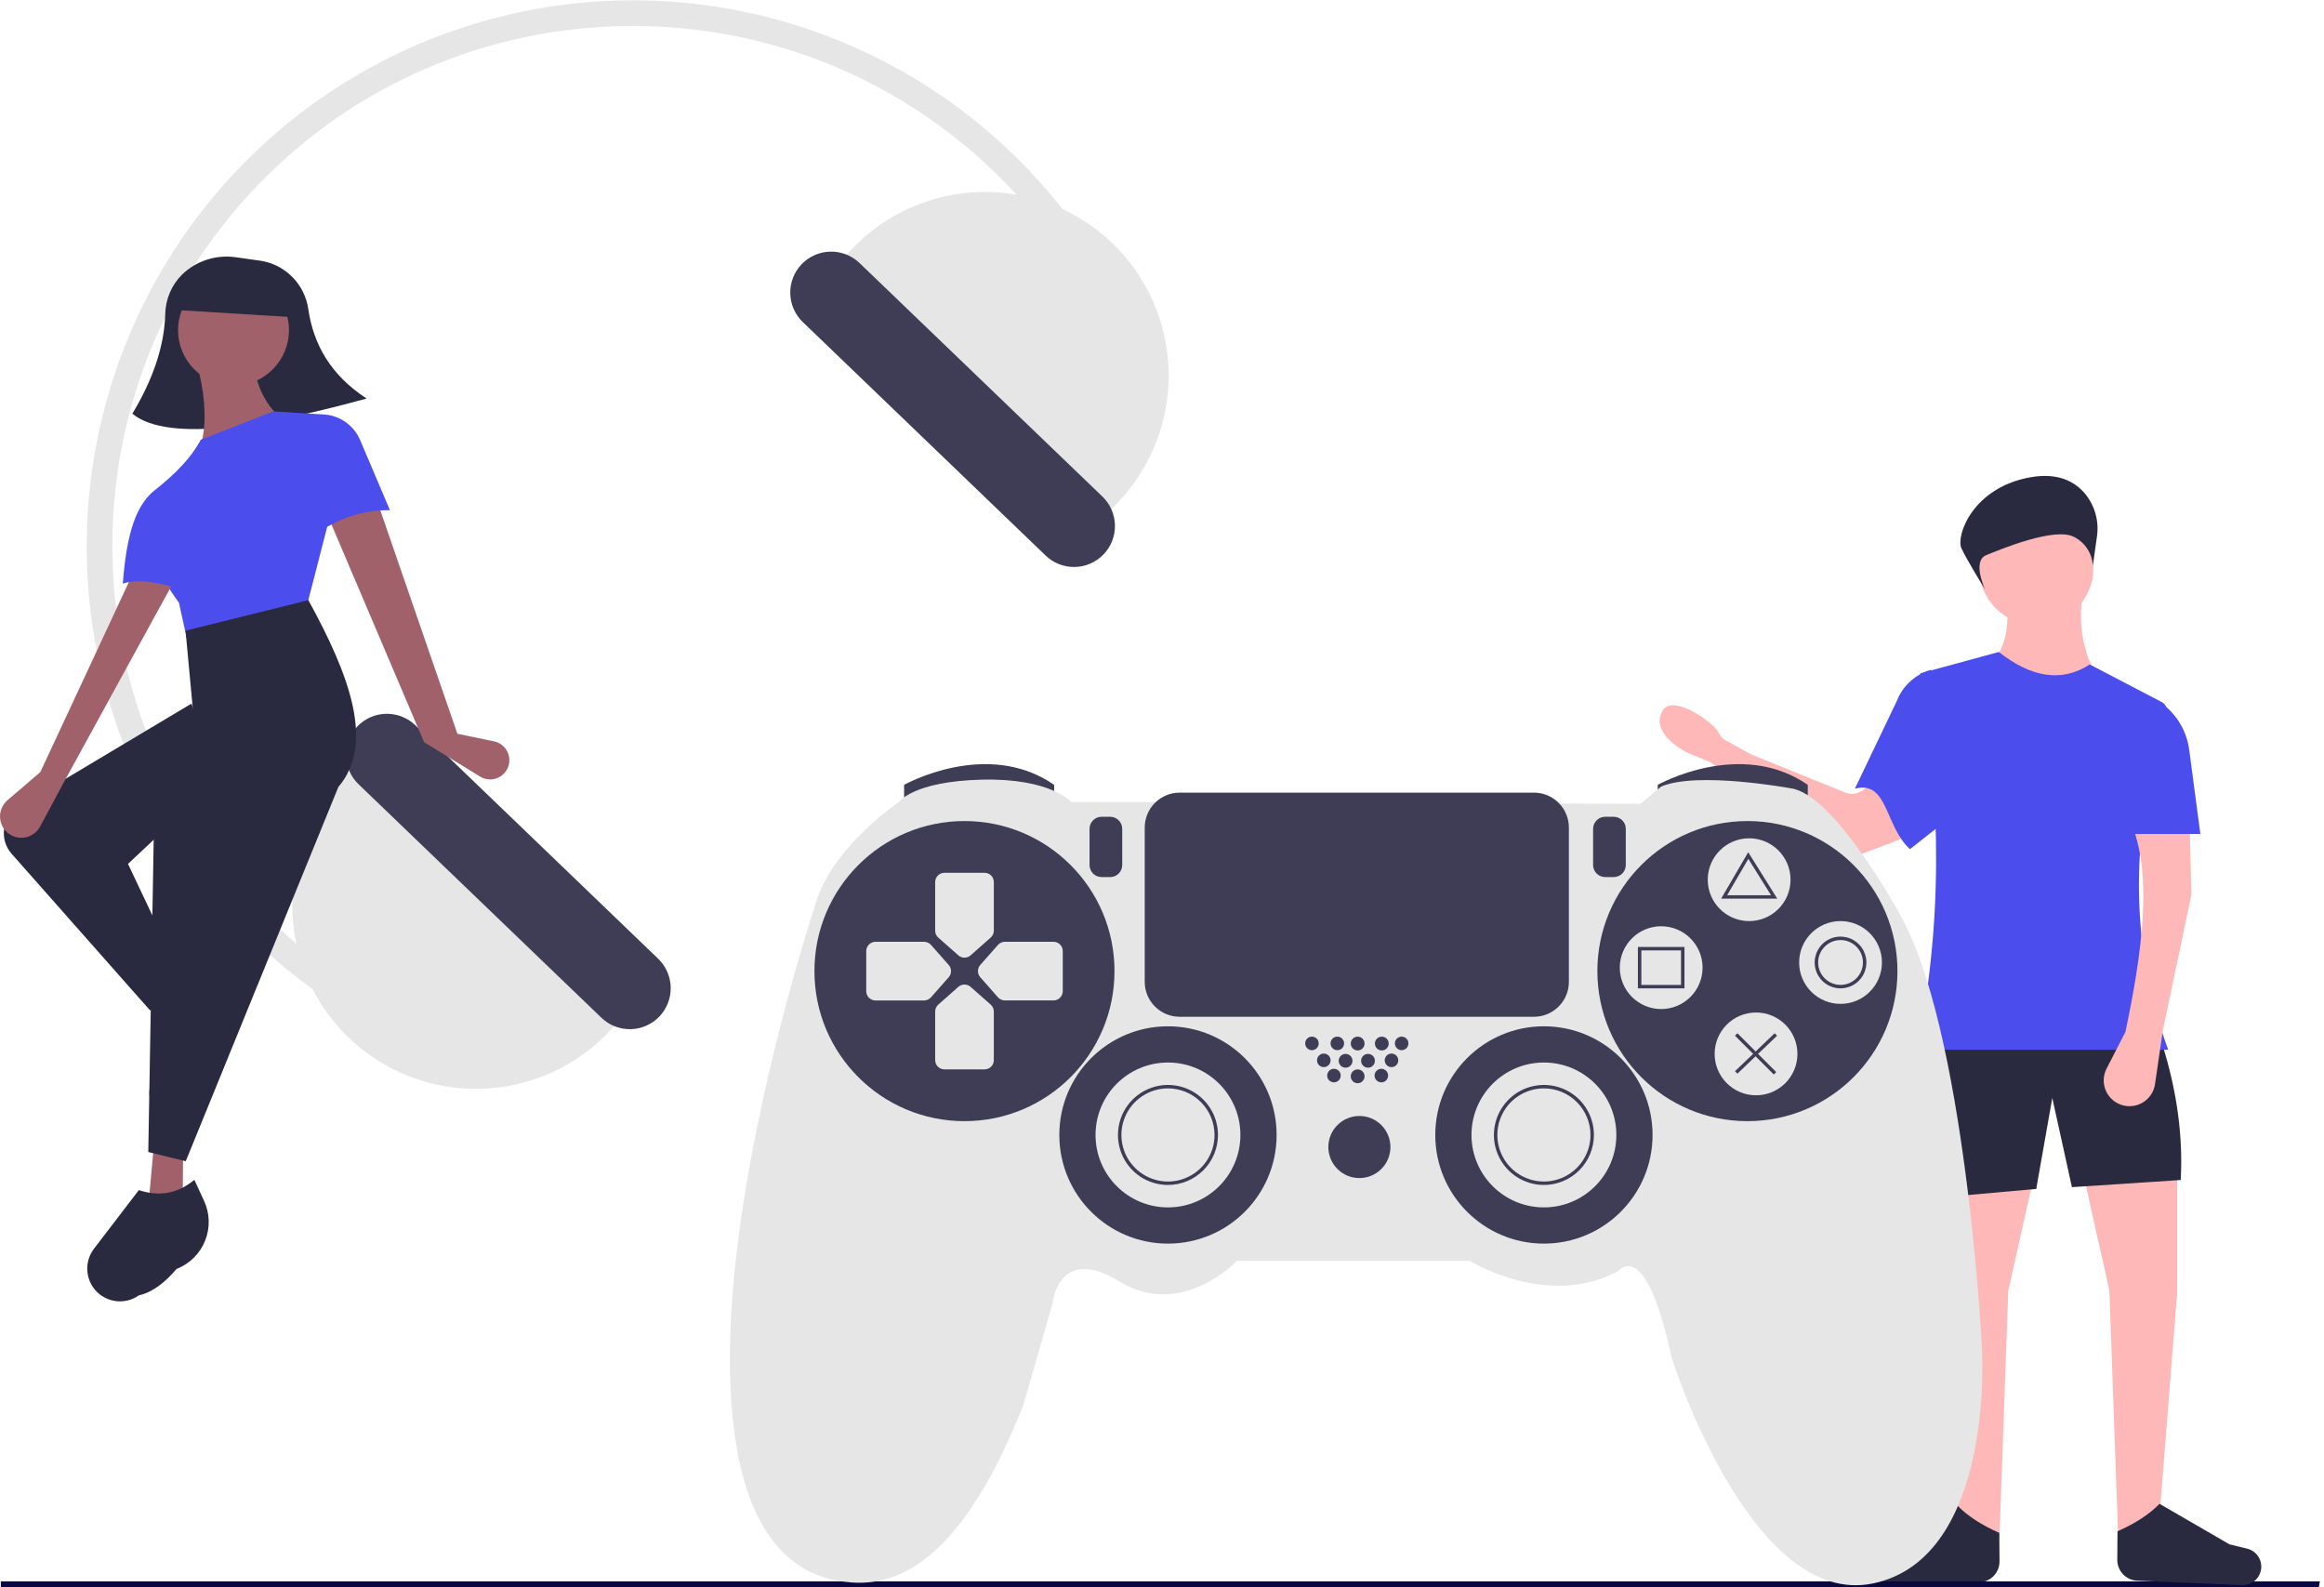 <svg width="536" height="366" viewBox="0 0 536 366" fill="none" xmlns="http://www.w3.org/2000/svg">
<path d="M459.347 152.819C466.722 160.554 474.95 161.788 484.031 156.522C480.22 150.415 479.313 143.772 480.329 136.774H462.638C463.422 142.923 463.211 148.649 459.347 152.819Z" fill="#FFB8B8"/>
<path d="M488.556 355.228L498.019 350.292L502.133 298.044V270.48L480.328 270.068L486.499 297.632L488.556 355.228Z" fill="#FFB8B8"/>
<path d="M461.128 355.228L451.666 350.292L447.552 298.044V270.48L469.356 270.068L463.185 297.632L461.128 355.228Z" fill="#FFB8B8"/>
<path d="M446.594 276.239L469.632 274.182L473.335 253.201L477.86 273.771L502.955 272.125C503.504 262.129 502.111 251.841 498.841 241.27L443.714 240.036L446.594 276.239Z" fill="#292940"/>
<path d="M422.648 197.442L394.935 176.103C394.647 175.881 394.331 175.7 393.995 175.563L389.967 173.924C386.732 172.608 380.57 168.23 383.575 163.722C385.998 160.087 395.273 166.598 396.414 169.01C396.775 169.769 397.366 170.395 398.104 170.797L403.735 173.884C403.872 173.959 404.014 174.026 404.158 174.084L425.6 182.775C426.194 183.016 426.837 183.112 427.476 183.054C428.115 182.996 428.731 182.787 429.272 182.444L433.16 179.979C433.713 179.628 434.343 179.418 434.996 179.365C435.649 179.313 436.304 179.42 436.906 179.678C437.508 179.936 438.038 180.337 438.45 180.846C438.863 181.355 439.145 181.957 439.272 182.6L440.557 189.084C440.742 190.017 440.59 190.986 440.129 191.819C439.668 192.652 438.928 193.294 438.038 193.633L426.543 198.015C425.899 198.261 425.202 198.337 424.521 198.237C423.839 198.136 423.194 197.863 422.648 197.442Z" fill="#FFB8B8"/>
<path d="M427.796 181.894C435.468 179.837 434.663 190.556 440.516 195.827L452.026 186.74L445.359 154.465C443.571 154.976 441.926 155.896 440.554 157.152C439.182 158.408 438.121 159.966 437.455 161.703L427.796 181.894Z" fill="#4B4DED"/>
<path d="M442.068 242.093H500.076C490.688 216.794 491.602 190.775 499.595 164.26C499.73 163.82 499.706 163.346 499.529 162.922C499.351 162.497 499.031 162.148 498.624 161.934L481.974 153.23C475.438 157.483 468.414 156.176 460.993 150.351L442.891 155.287C447.819 184.883 447.959 213.871 442.068 242.093Z" fill="#4B4DED"/>
<path d="M456.573 364.891L432.399 365.915C431.346 365.96 430.314 365.614 429.502 364.943C428.689 364.273 428.153 363.325 427.998 362.283C427.84 361.231 428.081 360.158 428.674 359.274C429.267 358.39 430.169 357.76 431.202 357.507L435.302 356.502L451.418 347.161C453.805 349.633 457.093 351.724 461.112 353.504L461.159 360.071C461.168 361.312 460.695 362.508 459.839 363.407C458.984 364.306 457.813 364.838 456.573 364.891Z" fill="#292940"/>
<path d="M534.812 366H0.194V364.679H535.052L534.812 366Z" fill="#09093D"/>
<path d="M492.911 364.524L517.085 365.548C518.138 365.593 519.169 365.247 519.982 364.576C520.795 363.906 521.33 362.958 521.486 361.916C521.644 360.864 521.402 359.791 520.809 358.907C520.217 358.023 519.315 357.393 518.282 357.14L514.181 356.135L498.066 346.794C495.678 349.266 492.391 351.357 488.372 353.137L488.325 359.704C488.316 360.945 488.789 362.141 489.645 363.04C490.5 363.939 491.671 364.471 492.911 364.524Z" fill="#292940"/>
<path d="M469.632 144.18C476.903 144.18 482.797 138.285 482.797 131.015C482.797 123.744 476.903 117.85 469.632 117.85C462.361 117.85 456.467 123.744 456.467 131.015C456.467 138.285 462.361 144.18 469.632 144.18Z" fill="#FFB8B8"/>
<path d="M490.202 237.979L485.853 246.436C485.469 247.182 485.248 248.001 485.203 248.839C485.158 249.677 485.291 250.515 485.594 251.298C485.896 252.081 486.361 252.791 486.957 253.381C487.553 253.972 488.268 254.43 489.053 254.724C489.885 255.036 490.776 255.158 491.661 255.08C492.546 255.003 493.402 254.728 494.166 254.276C494.931 253.824 495.585 253.207 496.08 252.47C496.575 251.732 496.898 250.893 497.026 250.014L498.841 237.568L505.424 206.301L505.012 190.668H491.848C496.338 202.296 494.11 219.446 490.202 237.979Z" fill="#FFB8B8"/>
<path d="M489.791 192.314H507.481L504.913 172.913C504.565 170.282 503.563 167.78 502 165.635C500.436 163.491 498.36 161.772 495.962 160.636L489.791 192.314Z" fill="#4B4DED"/>
<path d="M483.628 123.763C483.891 122.005 483.781 120.21 483.304 118.497C482.827 116.784 481.995 115.191 480.861 113.821C478.615 111.163 474.85 108.988 468.604 110.014C454.976 112.253 451.046 123.598 452.381 126.451C453.716 129.305 457.809 135.918 457.809 135.918C457.809 135.918 454.805 129.371 458.065 128.039C461.325 126.706 473.94 121.456 478.344 123.821C479.59 124.447 480.648 125.392 481.411 126.56C482.173 127.728 482.613 129.077 482.684 130.47L483.628 123.763Z" fill="#292940"/>
<path d="M258.302 68.974L253.009 71.659C246.913 59.655 238.836 48.764 229.118 39.444C181.395 -6.435 105.245 -4.935 59.365 42.788C13.486 90.511 14.986 166.661 62.709 212.54C71.792 221.29 82.198 228.553 93.543 234.061L90.954 239.402C72.971 230.67 57.324 217.785 45.306 201.811C33.288 185.836 25.243 167.232 21.836 147.533C18.43 127.835 19.759 107.61 25.715 88.527C31.671 69.444 42.081 52.053 56.087 37.789C70.093 23.525 87.292 12.799 106.263 6.497C125.234 0.194 145.432 -1.504 165.189 1.543C184.946 4.59 203.694 12.294 219.885 24.019C236.076 35.744 249.244 51.153 258.302 68.974Z" fill="#E6E6E6"/>
<path d="M79.229 179.396C71.443 187.495 67.194 198.354 67.415 209.586C67.636 220.817 72.31 231.501 80.409 239.286C88.507 247.072 99.366 251.321 110.598 251.1C121.83 250.879 132.513 246.205 140.299 238.107L147.591 230.522L86.521 171.811L79.229 179.396Z" fill="#E6E6E6"/>
<path d="M82.429 167.503C80.696 169.31 79.751 171.73 79.8 174.233C79.849 176.736 80.889 179.117 82.692 180.854L138.705 234.703C140.511 236.439 142.931 237.386 145.435 237.337C147.939 237.288 150.321 236.246 152.057 234.44C153.792 232.635 154.739 230.214 154.69 227.71C154.641 225.206 153.599 222.825 151.794 221.089L95.781 167.24C93.974 165.507 91.553 164.561 89.05 164.611C86.547 164.66 84.166 165.7 82.429 167.503Z" fill="#3F3D56"/>
<path d="M250.428 123.552L257.72 115.967C265.505 107.869 269.755 97.009 269.533 85.778C269.312 74.546 264.638 63.862 256.54 56.077C252.53 52.222 247.8 49.194 242.62 47.167C237.44 45.14 231.912 44.153 226.351 44.263C215.119 44.484 204.435 49.158 196.65 57.256L189.358 64.841L250.428 123.552Z" fill="#E6E6E6"/>
<path d="M184.892 60.923C183.159 62.729 182.213 65.15 182.263 67.653C182.312 70.156 183.352 72.537 185.155 74.274L241.168 128.123C242.974 129.857 245.394 130.802 247.897 130.752C250.399 130.702 252.78 129.66 254.515 127.855C256.249 126.051 257.197 123.631 257.148 121.129C257.1 118.626 256.06 116.245 254.256 114.509L198.243 60.66C196.437 58.927 194.016 57.981 191.513 58.03C189.01 58.08 186.629 59.12 184.892 60.923Z" fill="#3F3D56"/>
<path d="M208.521 185.367V180.992C208.521 180.992 227.612 170.253 243.124 180.992V184.969L208.521 185.367Z" fill="#3F3D56"/>
<path d="M382.335 185.367V180.992C382.335 180.992 401.427 170.253 416.939 180.992V184.969L382.335 185.367Z" fill="#3F3D56"/>
<path d="M265.796 184.969H247.102C247.102 184.969 242.329 179.401 226.419 179.798C210.509 180.196 207.327 184.969 207.327 184.969C207.327 184.969 191.616 195.509 188.037 208.635C188.037 208.635 168.746 266.507 168.348 311.85C167.951 357.193 185.451 363.556 194.599 364.75C203.748 365.943 220.055 364.352 235.965 324.18L242.727 300.713C242.727 300.713 243.92 286.792 258.239 295.542C272.557 304.292 285.285 290.769 285.285 290.769H338.981C338.981 290.769 356.879 301.906 373.187 293.156C373.187 293.156 379.551 284.803 385.517 313.043C385.517 313.043 403.813 371.114 432.053 365.147C460.293 359.181 457.111 310.656 457.111 310.656C457.111 310.656 453.332 236.477 437.82 210.226C437.82 210.226 422.905 182.98 412.961 181.787C412.961 181.787 391.483 177.81 383.13 181.389L378.357 185.367L265.796 184.969Z" fill="#E6E6E6"/>
<path d="M222.442 258.552C241.553 258.552 257.045 243.059 257.045 223.948C257.045 204.837 241.553 189.344 222.442 189.344C203.331 189.344 187.838 204.837 187.838 223.948C187.838 243.059 203.331 258.552 222.442 258.552Z" fill="#3F3D56"/>
<path d="M403.018 258.552C422.129 258.552 437.621 243.059 437.621 223.948C437.621 204.837 422.129 189.344 403.018 189.344C383.907 189.344 368.414 204.837 368.414 223.948C368.414 243.059 383.907 258.552 403.018 258.552Z" fill="#3F3D56"/>
<path d="M228.471 216.232L223.858 220.313C223.467 220.657 222.964 220.847 222.444 220.847C221.923 220.847 221.42 220.657 221.03 220.313L216.408 216.232C216.182 216.033 216 215.788 215.876 215.514C215.751 215.24 215.686 214.942 215.684 214.641V203.413C215.685 202.846 215.911 202.302 216.312 201.902C216.713 201.502 217.257 201.277 217.824 201.277H227.071C227.638 201.276 228.182 201.5 228.583 201.899C228.984 202.299 229.21 202.842 229.211 203.409V214.633C229.209 214.937 229.141 215.237 229.014 215.512C228.886 215.788 228.701 216.033 228.471 216.232Z" fill="#E6E6E6"/>
<path d="M228.471 231.66L223.858 227.584C223.467 227.24 222.964 227.05 222.444 227.05C221.923 227.05 221.42 227.24 221.03 227.584L216.408 231.664C216.182 231.863 216 232.108 215.876 232.382C215.751 232.657 215.686 232.954 215.684 233.255V244.472C215.683 245.038 215.907 245.582 216.307 245.983C216.707 246.384 217.249 246.61 217.816 246.611H227.071C227.638 246.612 228.182 246.388 228.583 245.989C228.984 245.589 229.21 245.046 229.211 244.48V233.259C229.209 232.956 229.141 232.656 229.014 232.38C228.886 232.104 228.701 231.859 228.471 231.66Z" fill="#E6E6E6"/>
<path d="M214.729 229.986L218.81 225.364C219.154 224.973 219.344 224.471 219.344 223.95C219.344 223.43 219.154 222.927 218.81 222.536L214.729 217.914C214.53 217.688 214.285 217.507 214.011 217.383C213.737 217.258 213.44 217.192 213.138 217.19H201.922C201.355 217.191 200.812 217.417 200.411 217.819C200.011 218.22 199.786 218.763 199.786 219.33V228.578C199.785 229.144 200.009 229.688 200.409 230.089C200.809 230.491 201.352 230.717 201.918 230.718H213.142C213.444 230.715 213.741 230.648 214.014 230.522C214.288 230.395 214.531 230.213 214.729 229.986Z" fill="#E6E6E6"/>
<path d="M230.158 229.986L226.085 225.36C225.74 224.97 225.55 224.467 225.55 223.946C225.55 223.425 225.74 222.923 226.085 222.532L230.166 217.91C230.365 217.684 230.61 217.503 230.884 217.378C231.158 217.254 231.456 217.188 231.757 217.187H242.973C243.54 217.185 244.083 217.409 244.485 217.809C244.886 218.209 245.112 218.752 245.113 219.318V228.574C245.114 229.14 244.89 229.684 244.49 230.085C244.091 230.487 243.548 230.713 242.981 230.714H231.761C231.457 230.713 231.157 230.648 230.881 230.523C230.604 230.397 230.358 230.214 230.158 229.986Z" fill="#E6E6E6"/>
<path d="M269.376 286.792C283.215 286.792 294.433 275.573 294.433 261.734C294.433 247.895 283.215 236.676 269.376 236.676C255.536 236.676 244.318 247.895 244.318 261.734C244.318 275.573 255.536 286.792 269.376 286.792Z" fill="#3F3D56"/>
<path d="M356.084 286.792C369.923 286.792 381.142 275.573 381.142 261.734C381.142 247.895 369.923 236.676 356.084 236.676C342.245 236.676 331.026 247.895 331.026 261.734C331.026 275.573 342.245 286.792 356.084 286.792Z" fill="#3F3D56"/>
<path d="M269.376 278.439C278.602 278.439 286.081 270.96 286.081 261.734C286.081 252.508 278.602 245.029 269.376 245.029C260.149 245.029 252.67 252.508 252.67 261.734C252.67 270.96 260.149 278.439 269.376 278.439Z" fill="#E6E6E6"/>
<path d="M269.375 273.268C267.094 273.268 264.864 272.592 262.967 271.325C261.07 270.057 259.592 268.256 258.719 266.148C257.846 264.04 257.617 261.721 258.062 259.484C258.508 257.246 259.606 255.191 261.219 253.578C262.832 251.964 264.888 250.866 267.125 250.421C269.363 249.976 271.682 250.204 273.79 251.077C275.897 251.95 277.699 253.429 278.966 255.326C280.234 257.222 280.91 259.453 280.91 261.734C280.907 264.792 279.69 267.724 277.528 269.886C275.365 272.049 272.434 273.265 269.375 273.268ZM269.375 250.995C267.251 250.995 265.175 251.625 263.409 252.805C261.643 253.985 260.267 255.662 259.454 257.624C258.641 259.586 258.428 261.746 258.843 263.829C259.257 265.912 260.28 267.826 261.782 269.328C263.284 270.829 265.197 271.852 267.28 272.267C269.364 272.681 271.523 272.468 273.485 271.655C275.447 270.843 277.125 269.466 278.305 267.7C279.485 265.934 280.115 263.858 280.115 261.734C280.111 258.887 278.979 256.157 276.966 254.144C274.952 252.13 272.223 250.998 269.375 250.995Z" fill="#3F3D56"/>
<path d="M356.084 278.439C365.31 278.439 372.789 270.96 372.789 261.734C372.789 252.508 365.31 245.029 356.084 245.029C346.858 245.029 339.379 252.508 339.379 261.734C339.379 270.96 346.858 278.439 356.084 278.439Z" fill="#E6E6E6"/>
<path d="M356.084 273.268C353.803 273.268 351.572 272.592 349.676 271.325C347.779 270.057 346.3 268.256 345.427 266.148C344.554 264.04 344.326 261.721 344.771 259.484C345.216 257.246 346.315 255.191 347.928 253.578C349.541 251.964 351.596 250.866 353.834 250.421C356.071 249.976 358.39 250.204 360.498 251.077C362.606 251.95 364.407 253.429 365.675 255.326C366.942 257.222 367.618 259.453 367.618 261.734C367.615 264.792 366.399 267.724 364.236 269.886C362.074 272.049 359.142 273.265 356.084 273.268ZM356.084 250.995C353.96 250.995 351.884 251.625 350.118 252.805C348.352 253.985 346.975 255.662 346.162 257.624C345.349 259.586 345.137 261.746 345.551 263.829C345.966 265.912 346.988 267.826 348.49 269.328C349.992 270.829 351.906 271.852 353.989 272.267C356.072 272.681 358.231 272.468 360.194 271.655C362.156 270.843 363.833 269.466 365.013 267.7C366.193 265.934 366.823 263.858 366.823 261.734C366.82 258.887 365.687 256.157 363.674 254.144C361.661 252.13 358.931 250.998 356.084 250.995Z" fill="#3F3D56"/>
<path d="M313.525 271.677C317.479 271.677 320.685 268.472 320.685 264.518C320.685 260.564 317.479 257.359 313.525 257.359C309.571 257.359 306.366 260.564 306.366 264.518C306.366 268.472 309.571 271.677 313.525 271.677Z" fill="#3F3D56"/>
<path d="M302.583 242.185C303.447 242.185 304.146 241.485 304.146 240.621C304.146 239.758 303.447 239.058 302.583 239.058C301.72 239.058 301.02 239.758 301.02 240.621C301.02 241.485 301.72 242.185 302.583 242.185Z" fill="#3F3D56"/>
<path d="M308.438 242.185C309.301 242.185 310.001 241.485 310.001 240.621C310.001 239.758 309.301 239.058 308.438 239.058C307.575 239.058 306.875 239.758 306.875 240.621C306.875 241.485 307.575 242.185 308.438 242.185Z" fill="#3F3D56"/>
<path d="M307.658 249.603C308.522 249.603 309.222 248.903 309.222 248.039C309.222 247.176 308.522 246.476 307.658 246.476C306.795 246.476 306.095 247.176 306.095 248.039C306.095 248.903 306.795 249.603 307.658 249.603Z" fill="#3F3D56"/>
<path d="M313.127 249.801C314.006 249.801 314.718 249.089 314.718 248.21C314.718 247.332 314.006 246.619 313.127 246.619C312.249 246.619 311.536 247.332 311.536 248.21C311.536 249.089 312.249 249.801 313.127 249.801Z" fill="#3F3D56"/>
<path d="M318.588 249.603C319.452 249.603 320.152 248.903 320.152 248.039C320.152 247.176 319.452 246.476 318.588 246.476C317.725 246.476 317.025 247.176 317.025 248.039C317.025 248.903 317.725 249.603 318.588 249.603Z" fill="#3F3D56"/>
<path d="M305.316 246.09C306.179 246.09 306.879 245.391 306.879 244.527C306.879 243.664 306.179 242.964 305.316 242.964C304.452 242.964 303.753 243.664 303.753 244.527C303.753 245.391 304.452 246.09 305.316 246.09Z" fill="#3F3D56"/>
<path d="M310.343 246.222C311.222 246.222 311.934 245.509 311.934 244.631C311.934 243.752 311.222 243.04 310.343 243.04C309.464 243.04 308.752 243.752 308.752 244.631C308.752 245.509 309.464 246.222 310.343 246.222Z" fill="#3F3D56"/>
<path d="M315.514 246.222C316.393 246.222 317.105 245.509 317.105 244.631C317.105 243.752 316.393 243.04 315.514 243.04C314.635 243.04 313.923 243.752 313.923 244.631C313.923 245.509 314.635 246.222 315.514 246.222Z" fill="#3F3D56"/>
<path d="M320.931 246.09C321.794 246.09 322.494 245.391 322.494 244.527C322.494 243.664 321.794 242.964 320.931 242.964C320.068 242.964 319.368 243.664 319.368 244.527C319.368 245.391 320.068 246.09 320.931 246.09Z" fill="#3F3D56"/>
<path d="M313.127 242.244C314.006 242.244 314.718 241.532 314.718 240.653C314.718 239.775 314.006 239.062 313.127 239.062C312.249 239.062 311.536 239.775 311.536 240.653C311.536 241.532 312.249 242.244 313.127 242.244Z" fill="#3F3D56"/>
<path d="M318.696 242.244C319.575 242.244 320.287 241.532 320.287 240.653C320.287 239.775 319.575 239.062 318.696 239.062C317.817 239.062 317.105 239.775 317.105 240.653C317.105 241.532 317.817 242.244 318.696 242.244Z" fill="#3F3D56"/>
<path d="M323.274 242.185C324.137 242.185 324.837 241.485 324.837 240.621C324.837 239.758 324.137 239.058 323.274 239.058C322.411 239.058 321.711 239.758 321.711 240.621C321.711 241.485 322.411 242.185 323.274 242.185Z" fill="#3F3D56"/>
<path d="M254.062 188.359C253.327 188.36 252.621 188.652 252.101 189.173C251.581 189.693 251.288 190.398 251.287 191.134V199.487C251.288 200.223 251.581 200.928 252.101 201.448C252.621 201.968 253.327 202.261 254.062 202.262H256.051C256.787 202.261 257.492 201.968 258.012 201.448C258.533 200.928 258.825 200.223 258.826 199.487V191.134C258.825 190.398 258.533 189.693 258.012 189.173C257.492 188.652 256.787 188.36 256.051 188.359H254.062Z" fill="#3F3D56"/>
<path d="M370.204 188.359C369.468 188.36 368.762 188.652 368.242 189.173C367.722 189.693 367.429 190.398 367.429 191.134V199.487C367.429 200.223 367.722 200.928 368.242 201.448C368.762 201.968 369.468 202.261 370.204 202.262H372.192C372.928 202.261 373.634 201.968 374.154 201.448C374.674 200.928 374.967 200.223 374.967 199.487V191.134C374.967 190.398 374.674 189.693 374.154 189.173C373.634 188.652 372.928 188.36 372.192 188.359H370.204Z" fill="#3F3D56"/>
<path d="M403.415 212.413C408.687 212.413 412.961 208.14 412.961 202.867C412.961 197.595 408.687 193.322 403.415 193.322C398.143 193.322 393.87 197.595 393.87 202.867C393.87 208.14 398.143 212.413 403.415 212.413Z" fill="#E6E6E6"/>
<path d="M383.13 232.698C388.402 232.698 392.676 228.425 392.676 223.153C392.676 217.881 388.402 213.607 383.13 213.607C377.858 213.607 373.585 217.881 373.585 223.153C373.585 228.425 377.858 232.698 383.13 232.698Z" fill="#E6E6E6"/>
<path d="M424.496 231.505C429.768 231.505 434.042 227.231 434.042 221.959C434.042 216.687 429.768 212.414 424.496 212.414C419.224 212.414 414.95 216.687 414.95 221.959C414.95 227.231 419.224 231.505 424.496 231.505Z" fill="#E6E6E6"/>
<path d="M405.006 252.586C410.278 252.586 414.552 248.312 414.552 243.04C414.552 237.768 410.278 233.494 405.006 233.494C399.734 233.494 395.461 237.768 395.461 243.04C395.461 248.312 399.734 252.586 405.006 252.586Z" fill="#E6E6E6"/>
<path d="M272.06 182.791C269.927 182.793 267.882 183.641 266.374 185.15C264.866 186.658 264.017 188.703 264.015 190.836V226.434C264.017 228.567 264.866 230.612 266.374 232.12C267.882 233.628 269.927 234.477 272.06 234.479H353.796C355.929 234.477 357.974 233.628 359.483 232.12C360.991 230.612 361.839 228.567 361.842 226.434V190.836C361.839 188.703 360.991 186.658 359.483 185.15C357.974 183.641 355.929 182.793 353.796 182.791H272.06Z" fill="#3F3D56"/>
<path d="M409.901 207.243H396.956L403.205 196.53L409.901 207.243ZM398.341 206.447H408.465L403.228 198.068L398.341 206.447Z" fill="#3F3D56"/>
<path d="M388.5 227.925H377.761V218.379H388.5V227.925ZM378.556 227.13H387.705V219.175H378.556V227.13Z" fill="#3F3D56"/>
<path d="M424.496 227.926C423.316 227.926 422.162 227.576 421.181 226.92C420.2 226.264 419.436 225.333 418.984 224.243C418.532 223.152 418.414 221.953 418.644 220.795C418.875 219.638 419.443 218.575 420.277 217.741C421.112 216.906 422.175 216.338 423.332 216.108C424.489 215.878 425.689 215.996 426.779 216.447C427.869 216.899 428.801 217.664 429.457 218.645C430.112 219.626 430.462 220.779 430.462 221.959C430.46 223.541 429.831 225.058 428.713 226.176C427.594 227.295 426.078 227.924 424.496 227.926ZM424.496 216.789C423.473 216.789 422.474 217.092 421.623 217.66C420.773 218.228 420.11 219.036 419.719 219.981C419.327 220.925 419.225 221.965 419.425 222.968C419.624 223.971 420.117 224.892 420.84 225.616C421.563 226.339 422.484 226.831 423.487 227.031C424.49 227.23 425.53 227.128 426.475 226.736C427.42 226.345 428.227 225.682 428.795 224.832C429.363 223.982 429.667 222.982 429.667 221.959C429.665 220.588 429.12 219.274 428.15 218.305C427.181 217.335 425.867 216.79 424.496 216.789Z" fill="#3F3D56"/>
<path d="M400.714 238.284L400.151 238.846L409.1 247.795L409.663 247.233L400.714 238.284Z" fill="#3F3D56"/>
<path d="M409.305 238.277L400.158 247.029L400.708 247.603L409.855 238.852L409.305 238.277Z" fill="#3F3D56"/>
<path d="M84.547 91.903C62.83 97.89 39.049 102.397 30.528 95.405C35.194 87.638 37.884 79.983 38.113 72.466C38.164 69.027 39.557 65.745 41.994 63.318C43.608 61.759 45.556 60.588 47.689 59.895C49.823 59.202 52.087 59.004 54.308 59.316L59.944 60.107C60.134 60.134 60.323 60.164 60.511 60.198C63.216 60.71 65.693 62.057 67.593 64.049C69.494 66.041 70.723 68.579 71.108 71.305C72.296 79.455 76.289 86.511 84.547 91.903Z" fill="#292940"/>
<path d="M105.495 169.224L113.938 170.965C114.583 171.098 115.19 171.373 115.715 171.77C116.241 172.167 116.671 172.676 116.975 173.26C117.28 173.844 117.45 174.488 117.474 175.146C117.498 175.804 117.375 176.459 117.115 177.064C116.863 177.648 116.488 178.171 116.016 178.598C115.544 179.025 114.986 179.345 114.379 179.536C113.773 179.728 113.132 179.787 112.5 179.709C111.869 179.632 111.261 179.419 110.719 179.085L97.805 171.143L75.87 119.576L87.231 116.29L105.495 169.224Z" fill="#A0616A"/>
<path d="M45.353 236.889L38.96 238.748L34.121 228.755L39.042 226.191L45.353 236.889Z" fill="#A0616A"/>
<path d="M42.105 279.706L34.261 277.63L35.489 264.154L42.239 264.57L42.105 279.706Z" fill="#A0616A"/>
<path d="M42.923 227.547L34.615 233.014L2.665 196.874C1.972 196.09 1.46 195.163 1.166 194.159C0.872 193.155 0.803 192.098 0.963 191.064C1.124 190.031 1.51 189.045 2.095 188.177C2.68 187.309 3.449 186.581 4.347 186.045L44.15 162.262L50.246 179.774L29.521 199.223L42.923 227.547Z" fill="#292940"/>
<path d="M49.919 246.465C49.898 246.492 49.877 246.519 49.856 246.546C49.325 249.655 48.392 252.49 46.31 254.543C45.693 255.936 44.584 257.052 43.196 257.679C41.808 258.306 40.237 258.399 38.785 257.942C37.415 257.51 36.237 256.616 35.453 255.413C34.669 254.209 34.328 252.77 34.488 251.343L36.04 237.468C39.764 236.612 42.604 234.494 44.041 230.374L47.66 232.839C48.731 233.563 49.643 234.497 50.341 235.585C51.039 236.673 51.508 237.891 51.719 239.166C51.931 240.441 51.88 241.746 51.571 243.001C51.261 244.256 50.699 245.435 49.919 246.465Z" fill="#292940"/>
<path d="M53.857 88.931C60.918 88.931 66.643 83.207 66.643 76.145C66.643 69.083 60.918 63.359 53.857 63.359C46.795 63.359 41.071 69.083 41.071 76.145C41.071 83.207 46.795 88.931 53.857 88.931Z" fill="#A0616A"/>
<path d="M64.93 96.585L44.772 113.279L43.202 106.407L46.721 101.044C47.697 95.782 47.067 89.98 45.389 83.825L58.54 83.837C59.108 88.811 61.044 93.15 64.93 96.585Z" fill="#A0616A"/>
<path d="M70.605 140.375L43.392 148.665L41.275 138.986C36.175 132.139 33.959 125.889 37.295 120.79L35.616 113.114C40.432 109.322 44.22 105.443 46.299 101.417L63.042 94.875L75.35 95.632L78.985 107.812L70.605 140.375Z" fill="#4B4DED"/>
<path d="M89.937 117.652C84.136 117.591 78.46 119.33 73.689 122.631L75.35 95.632C77.036 95.857 78.635 96.517 79.989 97.548C81.342 98.578 82.404 99.943 83.07 101.509L89.937 117.652Z" fill="#4B4DED"/>
<path d="M42.837 267.795L34.2 265.669L35.472 192.28L47.07 179.579L44.473 163.477L42.794 145.439L71.124 138.415C80.699 155.802 86.487 171.61 78.039 181.484L42.837 267.795Z" fill="#292940"/>
<path d="M40.854 292.574C40.815 292.589 40.776 292.604 40.737 292.619C38.229 295.531 35.474 297.906 32.009 298.741C30.49 299.807 28.631 300.275 26.787 300.058C24.944 299.84 23.245 298.951 22.016 297.56C20.857 296.249 20.189 294.575 20.127 292.826C20.065 291.076 20.613 289.36 21.677 287.969L32.017 274.458C36.443 275.904 40.739 275.478 44.829 272.08L47.059 276.928C47.722 278.356 48.088 279.905 48.133 281.479C48.178 283.054 47.902 284.621 47.321 286.085C46.74 287.549 45.867 288.88 44.755 289.996C43.644 291.111 42.316 291.988 40.854 292.574Z" fill="#292940"/>
<path d="M9.302 178.052L1.721 184.543C1.092 185.082 0.609 185.77 0.317 186.545C0.025 187.32 -0.067 188.157 0.05 188.976C0.168 189.796 0.49 190.573 0.987 191.235C1.485 191.897 2.142 192.423 2.896 192.764C4.033 193.277 5.322 193.339 6.502 192.938C7.683 192.537 8.667 191.703 9.256 190.605L14.738 180.379L39.88 134.5L30.424 132.722L9.302 178.052Z" fill="#A0616A"/>
<path d="M41.395 135.788C36.484 134.306 31.884 133.433 28.317 134.585C29.064 125.331 30.606 117.065 35.616 113.114L42.738 113.951L41.395 135.788Z" fill="#4B4DED"/>
<path d="M68.13 73.18L40.783 71.498L41.12 66.028C50.666 59.591 59.782 60.152 68.467 67.711L68.13 73.18Z" fill="#292940"/>
</svg>
